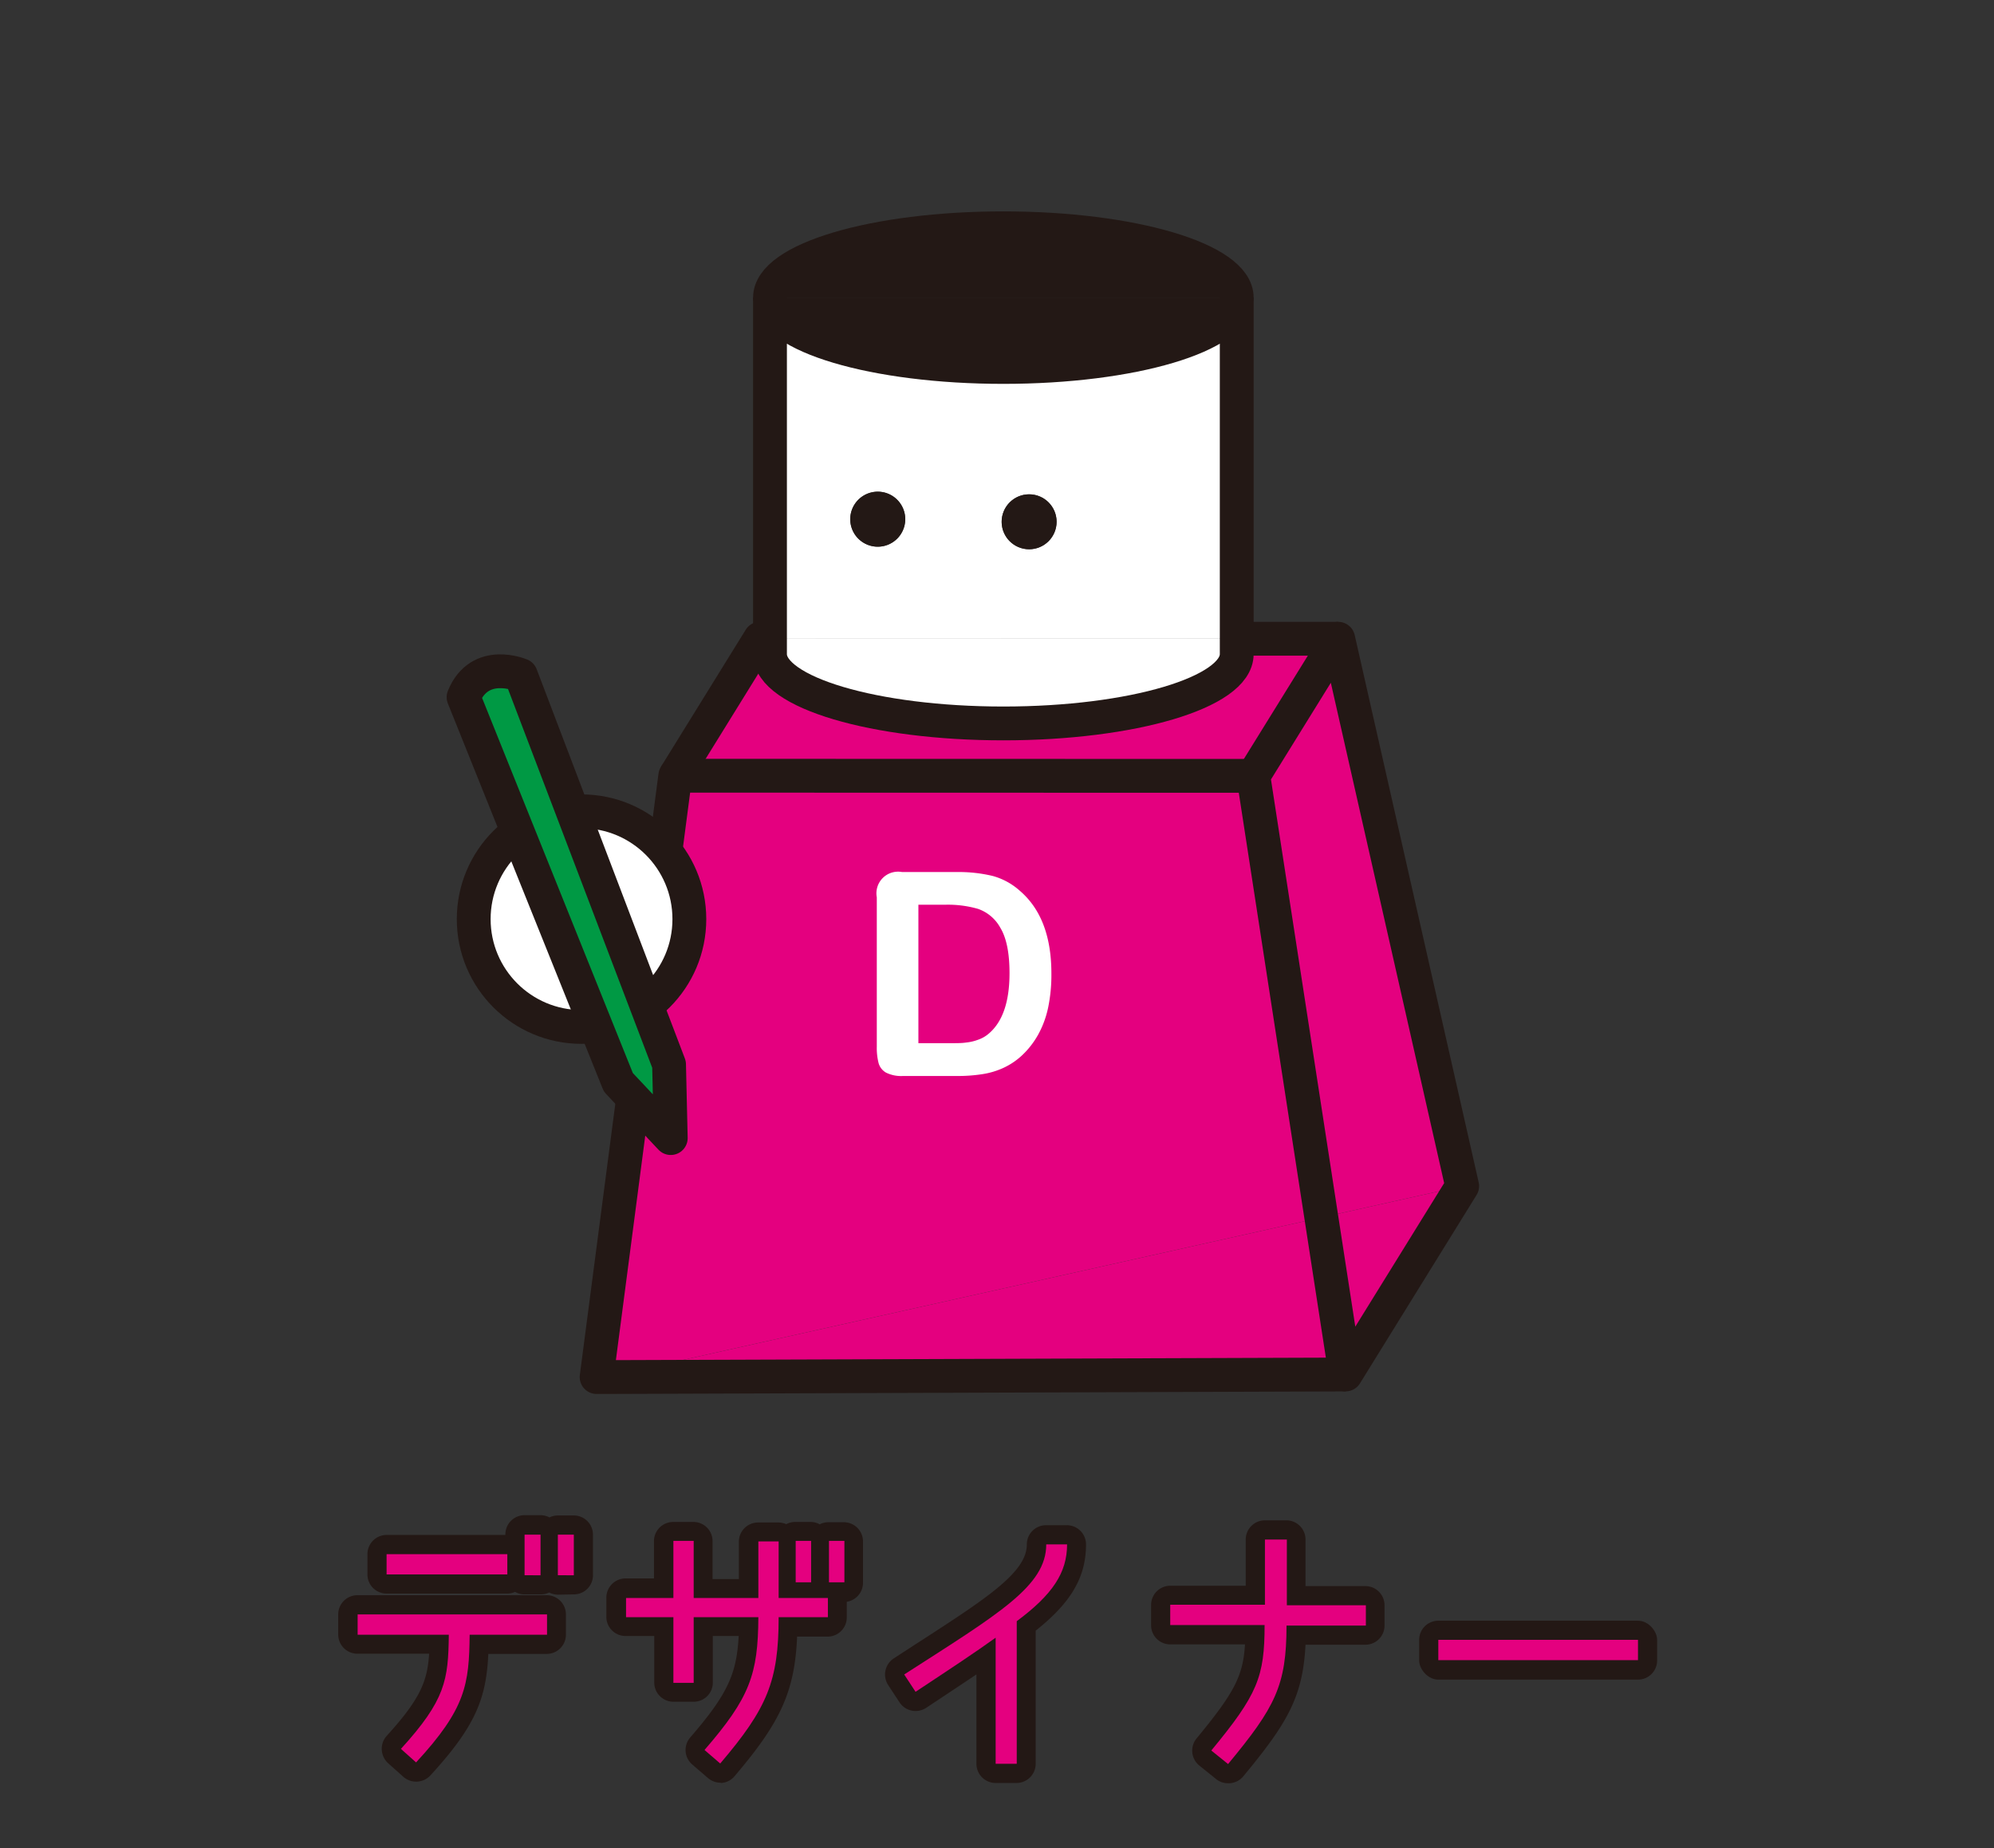 <svg id="レイヤー_1" data-name="レイヤー 1" xmlns="http://www.w3.org/2000/svg" viewBox="0 0 294.78 273.24"><rect x="0" y="0" width="294.78" height="273.24" fill="#333333" stroke="none"/><defs><style>.cls-1{fill:#e4007f;}.cls-2,.cls-7{fill:#fff;}.cls-3{fill:#231815;}.cls-4,.cls-5,.cls-6{fill:none;}.cls-4,.cls-5,.cls-6,.cls-7,.cls-8{stroke:#231815;stroke-width:5px;}.cls-4,.cls-5,.cls-8{stroke-linejoin:round;}.cls-5{stroke-linecap:round;}.cls-6{stroke-miterlimit:10;}.cls-8{fill:#094;}</style></defs><title>デザイナー</title><polygon class="cls-1" points="197.83 94.43 216.16 175.35 195.34 179.99 185.28 114.7 197.83 94.43"/><polygon class="cls-1" points="216.16 175.35 198.92 203.2 195.34 179.99 216.16 175.35"/><polygon class="cls-1" points="195.34 179.99 198.92 203.2 89.6 203.58 195.34 179.99"/><path class="cls-1" d="M197.83,94.43,185.28,114.7l-85.45,0,12.54-20.27h1.46V96.7c0,5.66,15.44,10.25,34.5,10.25s34.5-4.59,34.5-10.25V94.43Z"/><polygon class="cls-1" points="185.28 114.7 195.34 179.99 89.6 203.58 89.58 203.58 88.2 203.58 99.83 114.68 185.28 114.7"/><path class="cls-2" d="M182.83,94.43V96.7c0,5.66-15.45,10.25-34.5,10.25s-34.5-4.59-34.5-10.25V94.41Z"/><path class="cls-2" d="M182.83,44V94.43l-69,0V44c0,5.66,15.44,10.25,34.5,10.25S182.83,49.61,182.83,44ZM156.2,77.14a4.06,4.06,0,1,0-4.06,4.06A4.06,4.06,0,0,0,156.2,77.14Zm-22.37-.38a4.07,4.07,0,1,0-4.07,4.06A4.07,4.07,0,0,0,133.83,76.76Z"/><path class="cls-3" d="M182.83,44h-69c0-5.66,15.44-10.25,34.5-10.25S182.83,38.29,182.83,44Z"/><path class="cls-3" d="M113.83,44h69c0,5.66-15.45,10.25-34.5,10.25S113.83,49.61,113.83,44Z"/><circle class="cls-3" cx="152.14" cy="77.14" r="4.06"/><path class="cls-3" d="M129.76,72.7a4.06,4.06,0,1,1-4.06,4.06A4.07,4.07,0,0,1,129.76,72.7Z"/><line class="cls-4" x1="182.83" y1="94.43" x2="197.83" y2="94.43"/><polyline class="cls-4" points="99.83 114.68 112.37 94.41 113.83 94.41"/><polyline class="cls-4" points="185.28 114.7 99.83 114.68 88.2 203.58 89.58 203.58 89.6 203.58 198.92 203.2"/><polygon class="cls-4" points="197.83 94.43 185.28 114.7 195.34 179.99 198.92 203.2 216.16 175.35 197.83 94.43"/><path class="cls-5" d="M182.83,44c0-5.66-15.45-10.25-34.5-10.25s-34.5,4.59-34.5,10.25"/><path class="cls-6" d="M182.83,44c0,5.66-15.45,10.25-34.5,10.25s-34.5-4.59-34.5-10.25V96.7c0,5.66,15.44,10.25,34.5,10.25s34.5-4.59,34.5-10.25V44Z"/><circle class="cls-7" cx="85.97" cy="135.88" r="15.94"/><path class="cls-8" d="M68.53,103.07,91.41,160l7.75,8.25-.25-10.88L77,99.82S70.91,97.2,68.53,103.07Z"/><path class="cls-2" d="M133.4,128.92h8a21.61,21.61,0,0,1,5.32.57,9.89,9.89,0,0,1,4,2.16q4.71,4,4.71,12.26a23.81,23.81,0,0,1-.47,5,14.45,14.45,0,0,1-1.46,4,12.63,12.63,0,0,1-2.53,3.22,10.41,10.41,0,0,1-2.65,1.75,11.61,11.61,0,0,1-3.1.92,23.31,23.31,0,0,1-3.73.27h-8a5.05,5.05,0,0,1-2.51-.5,2.36,2.36,0,0,1-1.1-1.42,9.07,9.07,0,0,1-.26-2.38V132.66a3.2,3.2,0,0,1,3.74-3.74Zm2.37,4.83v20.47h4.63c1,0,1.81,0,2.38-.09a7.09,7.09,0,0,0,1.79-.41,4.81,4.81,0,0,0,1.61-.92q3.06-2.6,3.06-8.93,0-4.45-1.34-6.68a6,6,0,0,0-3.33-2.83,16.13,16.13,0,0,0-4.77-.61Z"/><path class="cls-3" d="M61.51,263.39a2.85,2.85,0,0,1-1.89-.72l-2.24-2a2.88,2.88,0,0,1-.94-2,2.84,2.84,0,0,1,.74-2.06c5.1-5.59,6-8.21,6.26-12.13H52.87A2.84,2.84,0,0,1,50,241.67v-3a2.84,2.84,0,0,1,2.83-2.84h28a2.84,2.84,0,0,1,2.83,2.84v3a2.84,2.84,0,0,1-2.83,2.84H72.19c-.31,6.46-1.76,10.57-8.6,18A2.85,2.85,0,0,1,61.51,263.39Zm21-27.64a2.89,2.89,0,0,1-1.32-.32,2.89,2.89,0,0,1-1.24.28H77.55a2.76,2.76,0,0,1-1.4-.37,2.81,2.81,0,0,1-1.16.25H57.15a2.83,2.83,0,0,1-2.83-2.83v-3a2.84,2.84,0,0,1,2.83-2.84H74.71v-.08A2.84,2.84,0,0,1,77.55,224h2.36a2.84,2.84,0,0,1,1.32.33,2.83,2.83,0,0,1,1.24-.29h2.36a2.84,2.84,0,0,1,2.83,2.84v6a2.83,2.83,0,0,1-2.83,2.83Z"/><path class="cls-1" d="M61.51,260.55l-2.24-2c6.6-7.24,7-10.2,7.08-16.88H52.87v-3h28v3H69.43C69.35,249,68.87,252.59,61.51,260.55Zm-4.36-27.79v-3H75v3Zm22.76.12H77.55v-6h2.36Zm4.92,0H82.47v-6h2.36Z"/><path class="cls-3" d="M106.51,263.55a2.86,2.86,0,0,1-1.85-.69l-2.32-2a2.83,2.83,0,0,1-.3-4c5.48-6.34,6.87-9.35,7.16-15h-3.82v6.88a2.83,2.83,0,0,1-2.83,2.84h-3a2.84,2.84,0,0,1-2.83-2.84v-6.88H92.47a2.83,2.83,0,0,1-2.83-2.83v-2.84a2.84,2.84,0,0,1,2.83-2.84h4.21v-5.6A2.84,2.84,0,0,1,99.51,225h3a2.83,2.83,0,0,1,2.83,2.84v5.6h3.89v-5.52a2.84,2.84,0,0,1,2.84-2.84h3a2.84,2.84,0,0,1,1.16.25,2.78,2.78,0,0,1,1.32-.33h2.28a2.8,2.8,0,0,1,1.35.35,2.82,2.82,0,0,1,1.29-.31h2.28a2.84,2.84,0,0,1,2.83,2.84V234a2.84,2.84,0,0,1-2.4,2.8v2.32a2.83,2.83,0,0,1-2.83,2.83h-4.51c-.35,8.2-2.51,12.73-9.25,20.64a2.83,2.83,0,0,1-1.94,1Z"/><path class="cls-1" d="M112.11,239.08h-9.56v9.71h-3v-9.71h-7v-2.84h7V227.8h3v8.44h9.56v-8.36h3v8.36h7.28v2.84h-7.28c0,9.43-1.68,13.47-8.64,21.63l-2.32-2C110.83,251,112.07,247.55,112.11,239.08Zm7.8-5.16h-2.28V227.8h2.28Zm4.92,0h-2.28v-6.12h2.28Z"/><path class="cls-3" d="M147.19,263.59a2.84,2.84,0,0,1-2.84-2.84V247.54c-1.56,1.05-3.31,2.21-5.32,3.54l-2.11,1.4a2.86,2.86,0,0,1-1.57.47,2.76,2.76,0,0,1-.57-.06,2.84,2.84,0,0,1-1.8-1.22l-1.68-2.56a2.85,2.85,0,0,1,.83-3.94l3-1.95c10.75-6.93,16.67-10.75,16.67-14.9a2.84,2.84,0,0,1,2.84-2.84h3.08a2.84,2.84,0,0,1,2.83,2.84c0,4.81-2.17,8.57-7.44,12.75v19.68a2.84,2.84,0,0,1-2.83,2.84Z"/><path class="cls-1" d="M150.31,239.67v21.08h-3.12V242.11c-3,2.16-6.52,4.48-11.84,8l-1.68-2.56c14-9,21-13.07,21-19.23h3.08C157.75,232.48,155.63,235.72,150.31,239.67Z"/><path class="cls-3" d="M181.55,263.63a2.83,2.83,0,0,1-1.76-.61l-2.48-2a2.84,2.84,0,0,1-.43-4c5.62-6.8,6.9-9.29,7.17-13.92H173a2.83,2.83,0,0,1-2.83-2.83v-3a2.84,2.84,0,0,1,2.83-2.84h11.16V227.6a2.84,2.84,0,0,1,2.84-2.84h3.24A2.84,2.84,0,0,1,193,227.6v6.88h8.85a2.84,2.84,0,0,1,2.83,2.84v3a2.83,2.83,0,0,1-2.83,2.83H193c-.4,7.73-2.67,11.58-9.23,19.49A2.82,2.82,0,0,1,181.55,263.63Z"/><path class="cls-1" d="M181.55,260.79l-2.48-2c6.84-8.28,7.88-10.88,7.88-18.55H173v-3h14V227.6h3.24v9.72h11.68v3H190.19C190.19,249.19,188.51,252.39,181.55,260.79Z"/><rect class="cls-3" x="209.8" y="239.6" width="35.18" height="8.71" rx="2.83" ry="2.83"/><path class="cls-1" d="M212.63,242.43h29.52v3H212.63Z"/></svg>